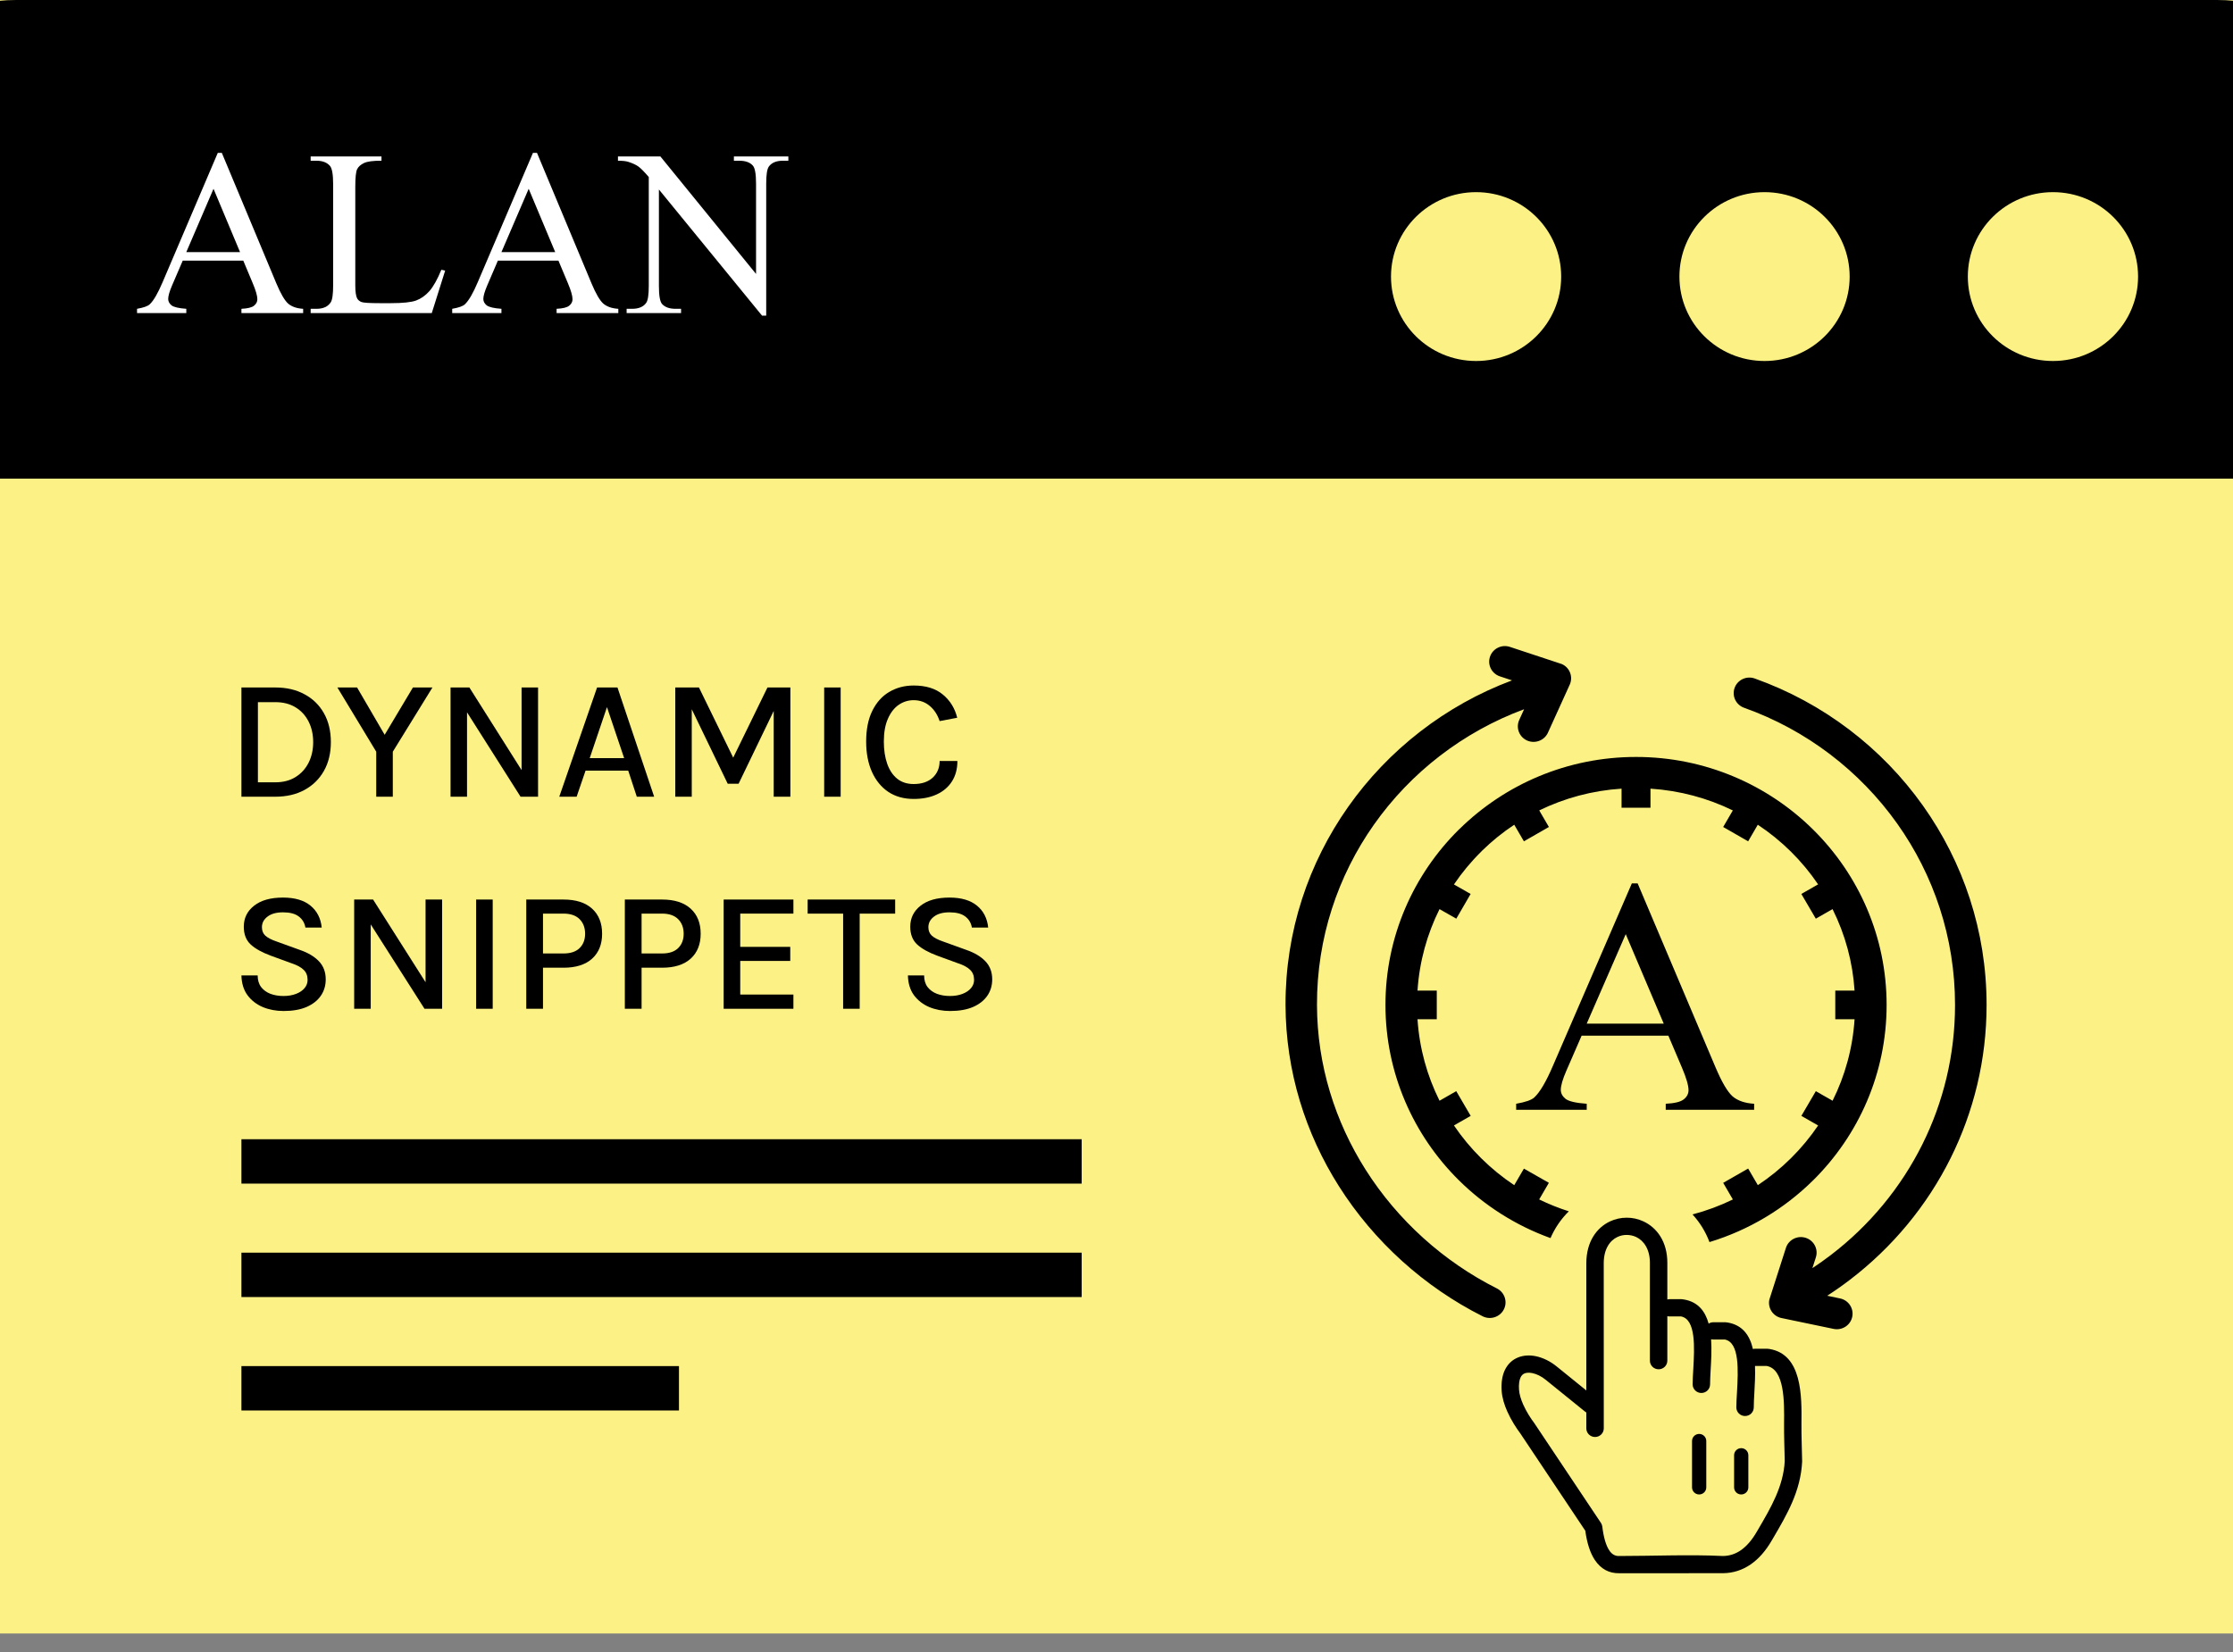 <svg width="100" height="74" viewBox="0 0 100 74" fill="none" xmlns="http://www.w3.org/2000/svg">
<rect x="0" y="0" width="100" height="74" fill="#808080" stroke="none"/>
<g clip-path="url(#clip0_887_2654)">
<rect width="100" height="73.171" fill="#FCF185"/>
<g clip-path="url(#clip1_887_2654)">
<path fill-rule="evenodd" clip-rule="evenodd" d="M0.717 0H99.283C103.527 0 107 3.446 107 7.657V76.343C107 80.554 103.527 84 99.283 84H0.717C-3.527 84 -7 80.554 -7 76.343V7.657C-7 3.446 -3.527 0 0.717 0ZM-2.095 21.44V77.09C-2.096 77.368 -2.041 77.644 -1.934 77.902C-1.827 78.159 -1.67 78.393 -1.471 78.59C-1.273 78.787 -1.037 78.943 -0.778 79.049C-0.518 79.155 -0.24 79.209 0.04 79.208H100.276C100.556 79.209 100.834 79.155 101.094 79.049C101.353 78.943 101.589 78.787 101.788 78.59C101.986 78.393 102.143 78.159 102.25 77.902C102.357 77.644 102.412 77.368 102.411 77.09V21.44H-2.095ZM91.937 8.607C94.044 8.607 95.749 10.301 95.749 12.389C95.749 14.479 94.044 16.171 91.937 16.171C89.833 16.171 88.125 14.479 88.125 12.389C88.125 10.301 89.833 8.607 91.937 8.607ZM66.103 8.607C68.209 8.607 69.914 10.301 69.914 12.389C69.914 14.479 68.209 16.171 66.103 16.171C63.998 16.171 62.293 14.479 62.293 12.389C62.293 10.301 63.998 8.607 66.103 8.607ZM79.021 8.607C81.125 8.607 82.833 10.301 82.833 12.389C82.833 14.479 81.125 16.171 79.021 16.171C76.917 16.171 75.209 14.479 75.209 12.389C75.209 10.301 76.917 8.607 79.021 8.607Z" fill="black"/>
<path d="M10.895 11.676H8.183L7.707 12.783C7.59 13.055 7.532 13.259 7.532 13.393C7.532 13.5 7.582 13.595 7.681 13.678C7.785 13.757 8.005 13.809 8.343 13.833V14.025H6.137V13.833C6.429 13.781 6.619 13.714 6.705 13.631C6.881 13.466 7.075 13.13 7.289 12.623L9.753 6.848H9.934L12.372 12.685C12.569 13.154 12.746 13.459 12.904 13.6C13.066 13.738 13.29 13.816 13.576 13.833V14.025H10.812V13.833C11.091 13.819 11.279 13.773 11.375 13.694C11.475 13.614 11.525 13.518 11.525 13.404C11.525 13.252 11.456 13.012 11.318 12.685L10.895 11.676ZM10.75 11.293L9.562 8.457L8.343 11.293H10.75Z" fill="white"/>
<path d="M19.765 12.084L19.936 12.121L19.336 14.025H13.912V13.833H14.175C14.471 13.833 14.683 13.737 14.811 13.543C14.883 13.433 14.919 13.178 14.919 12.778V8.25C14.919 7.812 14.871 7.538 14.774 7.428C14.64 7.276 14.44 7.2 14.175 7.2H13.912V7.009H17.084V7.2C16.712 7.197 16.45 7.231 16.299 7.304C16.15 7.376 16.049 7.467 15.994 7.578C15.939 7.688 15.911 7.952 15.911 8.369V12.778C15.911 13.064 15.939 13.261 15.994 13.367C16.035 13.44 16.099 13.493 16.185 13.528C16.271 13.562 16.54 13.58 16.991 13.58H17.502C18.04 13.58 18.417 13.54 18.634 13.461C18.851 13.381 19.049 13.242 19.228 13.042C19.407 12.838 19.586 12.519 19.765 12.084Z" fill="white"/>
<path d="M25.009 11.676H22.296L21.821 12.783C21.704 13.055 21.645 13.259 21.645 13.393C21.645 13.5 21.695 13.595 21.795 13.678C21.899 13.757 22.119 13.809 22.456 13.833V14.025H20.251V13.833C20.543 13.781 20.733 13.714 20.819 13.631C20.994 13.466 21.189 13.13 21.403 12.623L23.867 6.848H24.048L26.486 12.685C26.682 13.154 26.86 13.459 27.018 13.6C27.18 13.738 27.404 13.816 27.69 13.833V14.025H24.926V13.833C25.205 13.819 25.393 13.773 25.489 13.694C25.589 13.614 25.639 13.518 25.639 13.404C25.639 13.252 25.57 13.012 25.432 12.685L25.009 11.676ZM24.864 11.293L23.676 8.457L22.456 11.293H24.864Z" fill="white"/>
<path d="M27.674 7.009H29.575L33.858 12.271V8.225C33.858 7.793 33.81 7.524 33.714 7.417C33.586 7.273 33.385 7.2 33.109 7.2H32.866V7.009H35.305V7.2H35.057C34.761 7.2 34.55 7.29 34.426 7.469C34.351 7.58 34.313 7.831 34.313 8.225V14.139H34.127L29.508 8.488V12.809C29.508 13.24 29.555 13.509 29.648 13.616C29.779 13.761 29.98 13.833 30.252 13.833H30.5V14.025H28.062V13.833H28.305C28.604 13.833 28.816 13.743 28.94 13.564C29.016 13.454 29.054 13.202 29.054 12.809V7.93C28.851 7.692 28.695 7.535 28.589 7.459C28.485 7.383 28.332 7.312 28.129 7.247C28.029 7.216 27.878 7.2 27.674 7.2V7.009Z" fill="white"/>
<path d="M10.812 30.795H12.327C12.83 30.795 13.266 30.896 13.636 31.099C14.009 31.298 14.299 31.581 14.506 31.947C14.713 32.313 14.817 32.745 14.817 33.242C14.817 33.736 14.713 34.166 14.506 34.532C14.299 34.898 14.009 35.182 13.636 35.385C13.266 35.587 12.83 35.688 12.327 35.688H10.812V30.795ZM11.55 31.452V35.043H12.327C12.68 35.043 12.981 34.965 13.232 34.809C13.486 34.652 13.681 34.439 13.819 34.167C13.956 33.896 14.025 33.587 14.025 33.242C14.025 32.896 13.956 32.589 13.819 32.32C13.681 32.048 13.486 31.836 13.232 31.682C12.981 31.529 12.68 31.452 12.327 31.452H11.55Z" fill="black"/>
<path d="M15.109 30.795H15.991L17.307 33.053H17.144L18.492 30.795H19.366L17.591 33.672V35.688H16.849V33.672L15.109 30.795Z" fill="black"/>
<path d="M20.177 30.795H21.02L23.417 34.59H23.358V30.795H24.096V35.688H23.312L20.799 31.725H20.915V35.688H20.177V30.795Z" fill="black"/>
<path d="M25.046 35.688L26.739 30.795H27.652L29.295 35.688H28.518L28.134 34.52H26.223L25.823 35.688H25.046ZM26.409 33.96H27.951L27.182 31.675L26.409 33.96Z" fill="black"/>
<path d="M30.241 30.795H31.301L32.87 34.01H32.8L34.369 30.795H35.395V35.688H34.649V31.598H34.769L33.076 35.108H32.59L30.905 31.617H30.979V35.688H30.241V30.795Z" fill="black"/>
<path d="M36.909 35.688V30.795H37.647V35.688H36.909Z" fill="black"/>
<path d="M40.917 35.788C40.48 35.788 40.102 35.683 39.783 35.473C39.467 35.261 39.223 34.962 39.049 34.578C38.876 34.191 38.789 33.738 38.789 33.219C38.789 32.671 38.881 32.211 39.065 31.84C39.249 31.466 39.501 31.184 39.822 30.995C40.146 30.803 40.511 30.707 40.917 30.707C41.464 30.707 41.899 30.841 42.222 31.11C42.546 31.376 42.761 31.723 42.867 32.151L42.079 32.301C41.986 32.017 41.838 31.79 41.636 31.621C41.434 31.449 41.194 31.364 40.917 31.364C40.674 31.364 40.451 31.433 40.249 31.571C40.047 31.709 39.886 31.917 39.764 32.193C39.642 32.467 39.581 32.809 39.581 33.219C39.581 33.597 39.632 33.93 39.733 34.217C39.834 34.501 39.983 34.723 40.179 34.882C40.376 35.04 40.622 35.12 40.917 35.12C41.277 35.12 41.561 35.025 41.768 34.836C41.975 34.643 42.079 34.394 42.079 34.087H42.875C42.875 34.445 42.793 34.751 42.63 35.004C42.47 35.255 42.243 35.449 41.951 35.584C41.658 35.72 41.314 35.788 40.917 35.788Z" fill="black"/>
<path d="M12.702 45.287C12.363 45.287 12.053 45.228 11.769 45.111C11.485 44.99 11.256 44.812 11.082 44.577C10.91 44.341 10.82 44.047 10.812 43.693H11.539C11.539 43.906 11.591 44.08 11.695 44.216C11.801 44.351 11.942 44.453 12.116 44.519C12.291 44.583 12.483 44.615 12.694 44.615C12.907 44.615 13.096 44.583 13.26 44.519C13.424 44.455 13.55 44.369 13.639 44.262C13.73 44.154 13.775 44.031 13.775 43.893C13.775 43.706 13.717 43.556 13.6 43.444C13.482 43.328 13.304 43.231 13.065 43.152L12.14 42.814C11.742 42.668 11.438 42.5 11.23 42.311C11.022 42.119 10.918 41.852 10.918 41.512C10.918 41.125 11.071 40.812 11.379 40.571C11.685 40.328 12.117 40.206 12.674 40.206C13.203 40.206 13.613 40.327 13.904 40.567C14.198 40.808 14.366 41.136 14.407 41.55H13.678C13.641 41.34 13.541 41.174 13.377 41.051C13.216 40.928 12.981 40.867 12.674 40.867C12.378 40.867 12.146 40.931 11.98 41.059C11.813 41.184 11.73 41.343 11.73 41.535C11.73 41.694 11.782 41.821 11.886 41.915C11.993 42.01 12.158 42.096 12.382 42.172L13.435 42.553C13.797 42.678 14.08 42.847 14.283 43.06C14.486 43.272 14.587 43.542 14.587 43.87C14.587 44.147 14.514 44.391 14.368 44.604C14.223 44.816 14.009 44.984 13.728 45.107C13.447 45.227 13.105 45.287 12.702 45.287Z" fill="black"/>
<path d="M15.861 40.294H16.708L19.116 44.089H19.058V40.294H19.799V45.187H19.011L16.485 41.224H16.602V45.187H15.861V40.294Z" fill="black"/>
<path d="M21.323 45.187V40.294H22.065V45.187H21.323Z" fill="black"/>
<path d="M23.568 45.187V40.294H25.235C25.789 40.294 26.216 40.43 26.515 40.702C26.814 40.973 26.964 41.348 26.964 41.827C26.964 42.3 26.814 42.673 26.515 42.944C26.216 43.213 25.789 43.348 25.235 43.348H24.317V45.187H23.568ZM24.317 42.71H25.235C25.552 42.71 25.793 42.63 25.957 42.468C26.121 42.307 26.203 42.093 26.203 41.827C26.203 41.558 26.121 41.34 25.957 41.174C25.793 41.008 25.552 40.924 25.235 40.924H24.317V42.71Z" fill="black"/>
<path d="M27.982 45.187V40.294H29.649C30.203 40.294 30.63 40.43 30.929 40.702C31.228 40.973 31.378 41.348 31.378 41.827C31.378 42.3 31.228 42.673 30.929 42.944C30.63 43.213 30.203 43.348 29.649 43.348H28.732V45.187H27.982ZM28.732 42.71H29.649C29.966 42.71 30.207 42.63 30.371 42.468C30.535 42.307 30.617 42.093 30.617 41.827C30.617 41.558 30.535 41.34 30.371 41.174C30.207 41.008 29.966 40.924 29.649 40.924H28.732V42.71Z" fill="black"/>
<path d="M32.408 45.187V40.294H35.531V40.924H33.15V42.414H35.39V43.044H33.15V44.55H35.531V45.187H32.408Z" fill="black"/>
<path d="M36.169 40.924V40.294H40.088V40.924H38.331L38.499 40.755V45.187H37.758V40.755L37.922 40.924H36.169Z" fill="black"/>
<path d="M42.548 45.287C42.21 45.287 41.899 45.228 41.615 45.111C41.332 44.99 41.103 44.812 40.928 44.577C40.757 44.341 40.667 44.047 40.659 43.693H41.385C41.385 43.906 41.437 44.08 41.541 44.216C41.648 44.351 41.788 44.453 41.963 44.519C42.137 44.583 42.33 44.615 42.541 44.615C42.754 44.615 42.943 44.583 43.106 44.519C43.27 44.455 43.397 44.369 43.485 44.262C43.576 44.154 43.622 44.031 43.622 43.893C43.622 43.706 43.563 43.556 43.446 43.444C43.329 43.328 43.151 43.231 42.911 43.152L41.986 42.814C41.588 42.668 41.285 42.5 41.077 42.311C40.869 42.119 40.764 41.852 40.764 41.512C40.764 41.125 40.918 40.812 41.225 40.571C41.532 40.328 41.964 40.206 42.521 40.206C43.049 40.206 43.459 40.327 43.751 40.567C44.045 40.808 44.212 41.136 44.254 41.55H43.524C43.488 41.34 43.388 41.174 43.224 41.051C43.062 40.928 42.828 40.867 42.521 40.867C42.224 40.867 41.993 40.931 41.826 41.059C41.66 41.184 41.576 41.343 41.576 41.535C41.576 41.694 41.628 41.821 41.733 41.915C41.839 42.01 42.004 42.096 42.228 42.172L43.282 42.553C43.644 42.678 43.926 42.847 44.129 43.06C44.332 43.272 44.434 43.542 44.434 43.87C44.434 44.147 44.361 44.391 44.215 44.604C44.069 44.816 43.856 44.984 43.575 45.107C43.294 45.227 42.952 45.287 42.548 45.287Z" fill="black"/>
<g clip-path="url(#clip2_887_2654)">
<path d="M69.321 32.819C69.163 33.17 68.745 33.327 68.39 33.172C68.035 33.015 67.876 32.602 68.035 32.251L68.254 31.769C65.516 32.784 63.173 34.605 61.528 36.94C59.916 39.228 58.97 42.013 58.978 45.015C58.985 47.722 59.794 50.246 61.154 52.393C62.593 54.664 64.653 56.516 67.036 57.715C67.384 57.891 67.522 58.312 67.346 58.655C67.17 58.999 66.744 59.136 66.397 58.962C63.789 57.649 61.537 55.623 59.961 53.136C58.466 50.778 57.579 48 57.57 45.015C57.562 41.718 58.601 38.658 60.375 36.142C62.174 33.589 64.73 31.593 67.713 30.477L67.173 30.298C66.804 30.177 66.603 29.783 66.726 29.418C66.848 29.053 67.246 28.855 67.615 28.976L69.942 29.746C70.297 29.902 70.456 30.315 70.298 30.667L69.321 32.819ZM82.402 58.162C82.783 58.24 83.028 58.611 82.948 58.987C82.87 59.364 82.496 59.606 82.115 59.527L79.783 59.041C79.402 58.964 79.157 58.593 79.236 58.216L79.978 55.9C80.095 55.533 80.491 55.331 80.861 55.446C81.232 55.562 81.437 55.954 81.32 56.321L81.164 56.805C81.445 56.621 81.717 56.426 81.981 56.225C83.718 54.9 85.125 53.199 86.094 51.251C87.026 49.375 87.552 47.257 87.552 45.015C87.552 41.992 86.594 39.191 84.964 36.895C83.286 34.531 80.897 32.697 78.106 31.704C77.74 31.575 77.55 31.174 77.681 30.813C77.811 30.451 78.215 30.262 78.581 30.392C81.651 31.485 84.277 33.498 86.118 36.092C87.912 38.618 88.965 41.697 88.965 45.015C88.965 47.472 88.386 49.8 87.358 51.87C86.292 54.014 84.738 55.882 82.843 57.328C82.513 57.581 82.174 57.819 81.828 58.042L82.402 58.162ZM77.658 65.185C77.658 65.01 77.801 64.869 77.977 64.869C78.152 64.869 78.296 65.01 78.296 65.185V66.628C78.296 66.711 78.262 66.791 78.202 66.851C78.142 66.91 78.061 66.943 77.977 66.943C77.801 66.943 77.658 66.801 77.658 66.628V65.185ZM75.774 64.547C75.775 64.463 75.808 64.383 75.868 64.324C75.928 64.265 76.009 64.232 76.093 64.231C76.269 64.231 76.412 64.373 76.412 64.547V66.628C76.412 66.801 76.269 66.943 76.093 66.943C76.009 66.943 75.928 66.91 75.868 66.851C75.808 66.791 75.775 66.711 75.774 66.628V64.547ZM71.04 63.27C71.019 63.258 70.998 63.244 70.978 63.228L69.219 61.805C69.031 61.652 68.816 61.545 68.616 61.506C68.486 61.481 68.368 61.484 68.276 61.52C68.202 61.55 68.136 61.61 68.093 61.706C68.036 61.83 68.01 62.008 68.026 62.248C68.04 62.461 68.115 62.694 68.214 62.917C68.36 63.245 68.56 63.549 68.708 63.744L71.695 68.218C71.729 68.27 71.749 68.328 71.756 68.385C71.815 68.868 71.919 69.23 72.073 69.456C72.182 69.62 72.327 69.705 72.506 69.7C74.006 69.7 75.684 69.628 77.161 69.7C77.449 69.696 77.714 69.611 77.952 69.447C78.217 69.266 78.46 68.985 78.677 68.608L78.733 68.512C79.309 67.529 79.868 66.575 79.926 65.443C79.913 64.884 79.892 64.326 79.896 63.766C79.907 62.806 79.924 61.334 79.12 61.188H78.594C78.61 61.598 78.586 62.023 78.564 62.408C78.551 62.635 78.539 62.846 78.539 63.043C78.539 63.145 78.498 63.243 78.425 63.316C78.352 63.389 78.252 63.429 78.148 63.429C78.045 63.429 77.946 63.389 77.872 63.316C77.799 63.243 77.758 63.145 77.758 63.043C77.758 62.862 77.772 62.623 77.787 62.367C77.841 61.41 77.913 60.131 77.241 60.002H76.727C76.692 60.002 76.659 59.998 76.628 59.99C76.66 60.451 76.632 60.938 76.607 61.376C76.595 61.602 76.582 61.814 76.582 62.011C76.582 62.113 76.541 62.211 76.468 62.284C76.395 62.356 76.296 62.397 76.192 62.397C76.088 62.397 75.989 62.356 75.916 62.284C75.843 62.211 75.801 62.113 75.801 62.011C75.801 61.83 75.815 61.591 75.83 61.334C75.884 60.378 75.956 59.099 75.284 58.969H74.77C74.736 58.969 74.701 58.965 74.668 58.956V60.949C74.668 61.163 74.493 61.336 74.278 61.336C74.063 61.336 73.887 61.163 73.887 60.949V56.566C73.887 55.958 73.614 55.571 73.267 55.408C73.137 55.349 72.994 55.318 72.85 55.318C72.709 55.316 72.566 55.347 72.435 55.408C72.09 55.569 71.82 55.958 71.82 56.582L71.822 63.983C71.822 64.196 71.646 64.369 71.431 64.369C71.216 64.369 71.04 64.196 71.04 63.983V63.27ZM78.501 60.429C78.534 60.42 78.569 60.415 78.606 60.415H79.143L79.237 60.426C80.71 60.663 80.688 62.544 80.674 63.77C80.669 64.338 80.697 64.904 80.705 65.472C80.638 66.798 80.031 67.833 79.407 68.898L79.352 68.991C79.077 69.469 78.756 69.834 78.394 70.08C78.023 70.334 77.614 70.464 77.165 70.47L72.515 70.472C72.051 70.479 71.691 70.278 71.426 69.885C71.213 69.569 71.071 69.126 70.994 68.568L68.081 64.204C67.91 63.977 67.676 63.621 67.501 63.227C67.369 62.932 67.268 62.61 67.248 62.296C67.224 61.924 67.276 61.624 67.383 61.389C67.517 61.098 67.728 60.908 67.984 60.805C68.223 60.709 68.495 60.694 68.767 60.748C69.09 60.812 69.427 60.976 69.713 61.21L71.04 62.284V56.582C71.043 55.614 71.508 54.989 72.102 54.711C72.336 54.602 72.592 54.545 72.85 54.546C73.105 54.544 73.362 54.601 73.6 54.712C74.199 54.991 74.668 55.615 74.668 56.566V58.21C74.701 58.201 74.736 58.196 74.77 58.196H75.308L75.402 58.208C76.045 58.312 76.365 58.737 76.518 59.29C76.58 59.25 76.653 59.229 76.727 59.229H77.264L77.358 59.239C78.042 59.35 78.362 59.824 78.501 60.429ZM77.603 53.729L77.169 52.985L78.287 52.344L78.721 53.088C79.253 52.735 79.75 52.331 80.201 51.884C80.654 51.436 81.063 50.943 81.421 50.415L80.67 49.985L81.318 48.878L82.068 49.307C82.623 48.194 82.968 46.96 83.053 45.656H82.189V44.374H83.053C82.971 43.104 82.636 41.863 82.067 40.723L81.317 41.151L80.669 40.044L81.42 39.615C81.063 39.087 80.655 38.596 80.202 38.148C79.749 37.7 79.252 37.296 78.719 36.943L78.287 37.686L77.169 37.044L77.601 36.302C76.478 35.754 75.231 35.412 73.913 35.327V36.182H72.618V35.327C71.301 35.412 70.054 35.754 68.931 36.302L69.364 37.044L68.245 37.686L67.812 36.943C67.293 37.287 66.808 37.679 66.363 38.115L66.331 38.15C65.877 38.598 65.469 39.09 65.112 39.618L65.859 40.044L65.217 41.151L64.466 40.723C63.911 41.836 63.565 43.07 63.48 44.374H64.343V45.657H63.48C63.565 46.96 63.911 48.193 64.466 49.306L65.215 48.878L65.862 49.985L65.112 50.413C65.47 50.941 65.878 51.433 66.331 51.881C66.784 52.33 67.28 52.735 67.812 53.089L68.245 52.347L69.363 52.983L68.929 53.728C69.355 53.936 69.799 54.114 70.256 54.26C69.908 54.604 69.63 55.011 69.436 55.459C67.879 54.898 66.482 54.006 65.333 52.869C63.302 50.86 62.045 48.082 62.045 45.015C62.045 41.949 63.302 39.171 65.331 37.161L65.373 37.123C67.402 35.134 70.191 33.907 73.266 33.907C76.361 33.907 79.166 35.151 81.197 37.161L81.202 37.166C83.232 39.176 84.488 41.952 84.488 45.015C84.488 48.08 83.231 50.856 81.201 52.868L81.196 52.872C79.915 54.139 78.329 55.1 76.555 55.638C76.384 55.177 76.124 54.758 75.796 54.4C76.425 54.234 77.03 54.008 77.603 53.729Z" fill="black"/>
<path d="M74.714 46.393H70.829L70.148 47.958C69.98 48.343 69.897 48.63 69.897 48.821C69.897 48.972 69.968 49.106 70.111 49.223C70.259 49.335 70.575 49.408 71.058 49.442V49.713H67.898V49.442C68.318 49.369 68.589 49.274 68.712 49.157C68.964 48.923 69.243 48.448 69.549 47.731L73.079 39.57H73.338L76.83 47.819C77.112 48.482 77.366 48.913 77.593 49.113C77.824 49.308 78.145 49.418 78.555 49.442V49.713H74.596V49.442C74.995 49.423 75.264 49.357 75.402 49.245C75.545 49.133 75.617 48.996 75.617 48.835C75.617 48.621 75.518 48.282 75.321 47.819L74.714 46.393ZM74.507 45.852L72.805 41.844L71.058 45.852H74.507Z" fill="black"/>
</g>
<rect x="10.812" y="51.031" width="37.629" height="1.988" fill="black"/>
<rect x="10.812" y="56.112" width="37.629" height="1.988" fill="black"/>
<rect x="10.812" y="61.193" width="19.594" height="1.988" fill="black"/>
</g>
</g>
<defs>
<clipPath id="clip0_887_2654">
<rect width="100" height="73.171" fill="white"/>
</clipPath>
<clipPath id="clip1_887_2654">
<rect width="114" height="84" fill="white" transform="translate(-7)"/>
</clipPath>
<clipPath id="clip2_887_2654">
<rect width="31.395" height="41.532" fill="white" transform="translate(57.57 28.94)"/>
</clipPath>
</defs>
</svg>
